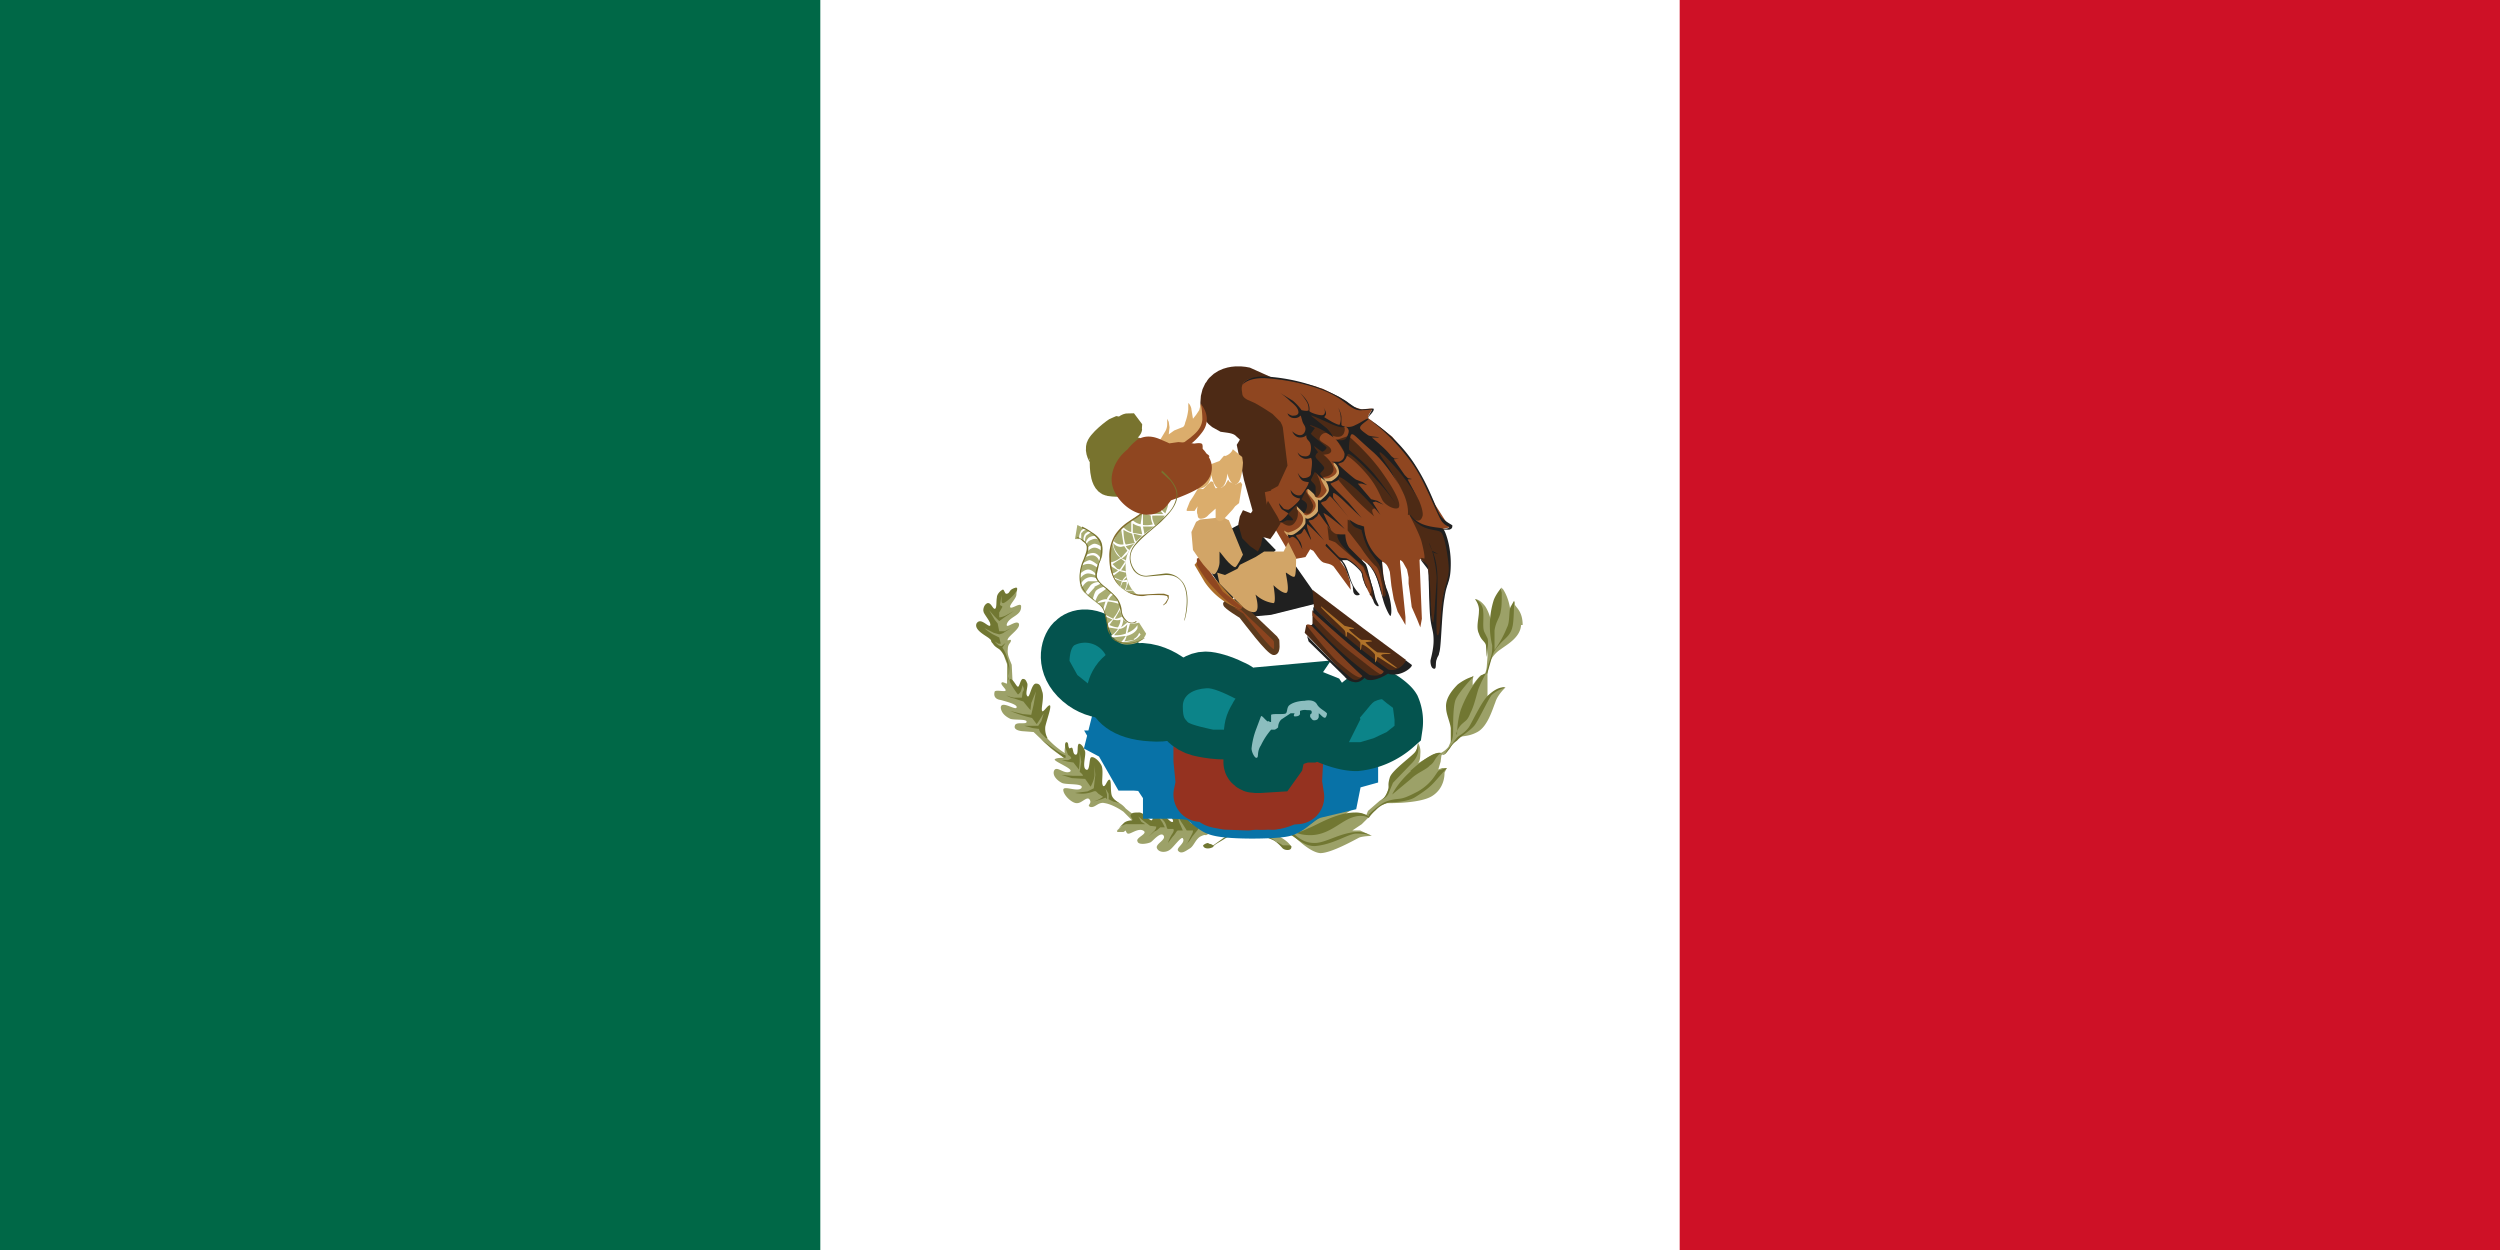 <svg xmlns="http://www.w3.org/2000/svg" viewBox="0 0 32 16"><g fill="none" fill-rule="evenodd"><path fill="#FFF" fill-rule="nonzero" d="M0 0h32v16H0z"/><path fill="#CE1126" fill-rule="nonzero" d="M32 0H21.5v16H32z"/><path fill="#006847" fill-rule="nonzero" d="M0 0h10.5v16H0z"/><g fill-rule="nonzero"><path fill="#9CA168" d="M19.47 8c-.01.16-.18.25-.26.31a.4.4 0 0 0-.13.14l-.03.1-.01.06v.3l.12-.08.08-.03h.03s-.1.09-.13.19c-.04.1-.1.31-.23.38s-.21.04-.25.08l-.05.05-.05.07-.05.06-.04.02-.02.02-.01.08-.03.1.05-.02h.06l-.03.06c0 .03 0 .2-.16.3-.16.1-.58.09-.58.09l-.08.03-.08.06-.06.07-.01.02-.09.09-.12.08h.1l.15.07s-.1 0-.16.02c-.06.03-.36.2-.5.2-.14-.01-.34-.22-.34-.22l-.1-.07-.15-.03h-.19v-.03l.01-.03h.17c.08.01.11.04.19.05a.3.3 0 0 0 .15-.01c.03-.01.26-.2.26-.2l.25-.1.1.02h.05l.04.02-.05.05a.32.32 0 0 1-.06.04l.03.03.16-.03.06.02h.01l.02-.05.15-.13.06-.04c.02-.01.07-.15.07-.15v-.07l.19-.17.12-.13.05-.15v-.03s.04.05.03.14c0 .1-.03.12-.03.12l.19-.11a.2.2 0 0 1 .1-.02.3.3 0 0 0 .1-.08l.04-.09a5 5 0 0 1 0-.12v-.31l.1-.23.15-.14.03-.02-.01.06v.06s.07-.1.11-.13H19a.3.3 0 0 0 .03-.1l.01-.13v-.13l-.02-.1-.07-.19v-.25l-.06-.07s.05 0 .12.09c.06.09.08.21.08.21l.14-.44s.04.05.07.14c.03.09.03.14.03.14l.06-.12v.05c.02.04.1.09.1.26zm-2.94 2.84s-.03-.07-.17-.14-.24-.08-.24-.08v.05l.22.1.1.09.09-.02z"/><path fill="#717732" d="M17.53 10.42c.01-.02.13-.12.19-.15s.14-.04.14-.04c.08-.01.1 0 .29-.1.19-.11.23-.24.27-.27l.1-.03-.15.17c-.07.08-.14.13-.25.2-.1.07-.33.07-.33.07a.33.33 0 0 0-.18.1.51.51 0 0 0-.09.1v-.05zm.53-.55c-.18.16-.24.3-.24.3l.24-.2c.08-.08.2-.12.24-.17.06-.04.06-.08.1-.12.02-.03.05-.04.05-.04s-.08-.06-.4.23zm-.38.37s.08-.03.1-.1l.05-.12.25-.26c.12-.13.06-.25.06-.25s.02.06-.03.12-.29.23-.32.32c-.03.1-.01.1-.02.15-.03.11-.09.14-.09.14zm-.12.46s-.1-.06-.2-.05c-.21.01-.39.14-.53.14s-.2-.06-.3-.14c-.12-.07-.4-.06-.4-.06v.01s.19 0 .27.03c.16.04.25.2.43.2.24-.02.43-.16.53-.16.16 0 .2.03.2.03zm-1.05-.1s.16.02.29-.07c.13-.1.28-.22.36-.23l.18.02s-.11-.05-.2-.05a.5.5 0 0 0-.25.06c-.08.05-.12.14-.2.2a.56.56 0 0 1-.18.06zm-.03.22h-.06l-.13-.08c-.07-.04-.17-.06-.17-.06s-.02 0 0 0l.17.07c.06.03.11.09.12.1 0 0 .02.03.07.03.04 0 .05-.02.05-.04s-.03-.02-.05-.02zm.11-.16s.07.03.18.03c.23 0 .37-.16.52-.22.15-.06.23 0 .23 0v-.02a.3.3 0 0 0-.17-.05c-.25 0-.49.16-.6.2a.64.64 0 0 1-.16.06zm2.45-1.75c-.08.08-.2.34-.24.4-.06.08-.12.1-.15.13l-.14.18c-.02.03-.02.02-.04.03-.01.02-.02.02 0 .01.03 0 .04-.02.08-.07.03-.04.03-.06.1-.11.05-.06.16-.12.22-.19.05-.06.17-.32.22-.39.07-.07.18-.1.18-.1s-.09-.03-.23.11zm-.4.49s0-.05.06-.12c.06-.06.08-.05.12-.15.05-.1.07-.2.1-.3.04-.11.1-.21.1-.21s-.05 0-.11.08a1.5 1.5 0 0 0-.21.38c-.05.15-.05.32-.05.32zm-.07.1s.03-.02.03-.14c0-.13 0-.31.03-.4.04-.1.23-.3.23-.3s-.08.01-.2.1c-.1.1-.16.2-.15.3 0 .08.05.18.06.26v.17zm.47-.89l.06-.21c.02-.05.02-.07.12-.18.06-.06.12-.1.14-.2.02-.08.02-.33.02-.33l-.04.07c-.03.04-.01.2-.05.27a1.3 1.3 0 0 1-.16.29v-.25c.02-.13.07-.16.08-.25.02-.08.01-.3.01-.3s-.07.08-.1.16a1.09 1.09 0 0 0-.02.58c0 .06 0 .1-.02.16l-.03.09-.03.11h.02zm-.16-.94s.06.07.05.16c0 .08-.04.2 0 .28.03.09.08.1.09.15l.01.15s.03-.19.01-.24L19 8.09c-.03-.06 0-.2-.02-.3-.02-.08-.09-.12-.09-.12z"/><path fill="#9CA168" d="M15.7 10.51c-.15 0-.23.04-.26.05-.01 0-.03.02-.05 0-.04 0-.07-.06-.07-.06l-.03-.03-.01.11-.22-.19-.03.13-.02.06-.22-.21v.16h-.06l-.15-.1-.05.01.05.1-.2.01-.04.04-.04.04v.02h.08l.03-.02s.01.05.04.04c.03 0 .12-.07.18-.04.08.04-.1.09-.07.14.01.05.13.03.17.01.03-.02.12-.13.16-.09.05.06-.11.11-.08.17.03.06.12.05.16.02.04-.02.15-.18.17-.15.04.06-.09.12-.06.16.04.05.1 0 .15-.03.05-.03.07-.11.13-.15.06-.03.06-.02.08-.02l.06-.05.15-.06h.08l.04.02.07.01.01-.06s-.09-.04-.15-.04zm-1.2 0l.03-.05-.02-.03-.1-.08a.3.3 0 0 0-.08-.07l-.1-.06-.04-.12-.01-.04-.06.02-.08-.26-.01-.05H14l-.07.16-.06-.1-.02-.22-.05.04-.05.06-.1-.2-.01.01c0 .02-.02.08-.01.12a1.1 1.1 0 0 1-.26-.23l-.04-.1.04-.1.02-.11-.1.04-.01-.25-.02-.08-.11.17-.05-.08v-.15l-.03-.01-.05.09-.06-.12-.01-.2c-.03-.08-.06-.13-.05-.2 0-.07.04-.08.04-.11s-.06.02-.04-.02c.02-.05.17-.14.14-.2-.04-.05-.18.09-.15 0 .04-.09.18-.1.18-.21.01-.08-.13.04-.14 0-.01-.03.08-.11.08-.16s.02-.06 0-.08c-.03-.03-.12.1-.12.1l-.09-.03-.03.13-.03.11-.11-.07.03.14.03.13-.12-.03.06.11.08.09.05.07.04.02.05.04.01.08.03.08v.25c-.02 0-.06-.03-.07-.01-.02.02.07.09.05.1-.01.02-.14-.02-.14.02-.01.04 0 .09.08.1.07.02.23.06.2.1-.02.03-.2-.1-.2 0 .01.08.08.12.12.14.05.02.22 0 .21.04 0 .04-.14-.01-.15.05-.02.06.09.07.11.07l.13.01.19.18c.05.05.17.13.2.15-.04 0-.1 0-.12.02-.01.03.27.13.19.16-.08.03-.17-.09-.2-.01-.02.07.06.13.1.15.05.03.3 0 .25.07-.05.05-.23-.04-.23.02 0 .07.12.18.18.17.06 0 .13-.1.16-.04.03.05-.05.07.01.09.06.01.1-.07.18-.05.07.01.17.06.24.11l.12.12z"/><path fill="#717732" d="M15.47 10.8c.04 0 .05.02.06.02l.14-.1c.07-.04.17-.06.17-.06s-.11.04-.17.08c-.08.05-.14.08-.14.1 0 0-.03.02-.07.02-.04 0-.06-.02-.06-.04 0 0 .03-.03.07-.03zm.37-.2h-.05a.19.19 0 0 0-.12-.04.27.27 0 0 0-.17.08l-.06.05.08-.05a.32.32 0 0 1 .16-.05.1.1 0 0 1 .1.03h.06v-.01zm-2.2-.9v-.03a.7.7 0 0 1-.1-.05l-.22-.16a5.36 5.36 0 0 0 .3.24h.02zm1.55 1.1s.03-.02.07-.09l.08-.1-.03-.06v-.05s0 .04.04.06l.05.04s.05 0 .06-.02c0 0 0-.02-.02-.02h-.04c-.06-.03-.08-.11-.12-.11-.03 0 0 .09-.02.09-.05 0-.1-.2-.22-.2-.08 0-.1.01-.1.03 0 .02.1.14.07.15-.04.02-.16-.18-.24-.18-.09 0-.1.03-.09.05 0 .02.1.03.07.1-.02.05-.1-.1-.18-.09-.08 0-.09.01-.1.04 0 .02.04.05.02.06 0 0-.06 0-.1.03l-.1.1s.06-.07.13-.08h.24l-.05-.03-.04-.07.07.06.08.06.08.01c0 .01 0 .03-.03.06l-.07.07.08-.07c.02 0 .07-.05.07-.05h.06l-.03-.06-.08-.12.1.1c.04.06.03.1.05.1h.06c.02 0 .02.03-.01.07a.48.48 0 0 0-.05.11l.06-.08c.04-.04.05-.08.07-.08h.06l-.03-.07c-.03-.05-.03-.12-.03-.12s.02.06.06.11l.05.08h.08c0 .03-.01.04-.03.08l-.05.1zm-.94-.54l.08.02s-.08-.04-.1-.1c-.02-.07 0-.2-.03-.2s-.05.1-.08.08c-.03-.02.01-.19-.02-.26-.04-.08-.12-.13-.14-.1-.02.03-.01.18-.06.15-.05-.03 0-.17-.01-.23-.02-.06-.05-.1-.08-.1-.03.02 0 .14-.04.14s-.03-.08-.05-.09c-.02 0-.03.02-.04 0-.01-.02 0-.07-.03-.07-.02 0-.02.05-.01.08l.03.08c.01.01.05.03.04.05l-.04.02h-.08l.08.02.07.01.07.09.01-.1v-.12l.02.12-.02.13s.05.04.04.05h-.13l-.14-.01.13.04.17.01.07.1s.04-.07.05-.14V9.8l.01.12-.02.17-.08.04-.16.02s.1.02.17 0c.06-.01.07-.03.1-.02l.03.03.06.04-.05.03-.07.03.1-.03.05-.02.02.02v-.06l-.02-.08.04.07a.4.4 0 0 1 0 .07l.06.03zM12.9 8.7s.02-.07.02-.16a.62.62 0 0 0-.07-.22l-.02-.03.04-.06-.05.04s-.03 0-.05-.02l-.04-.04.05.03h.03l-.02-.08-.08-.04a.61.61 0 0 1-.11-.08l.12.06.07.02s.05-.01.07-.03l.08-.05-.08.04h-.07l-.02-.1-.04-.05-.07-.12.07.08.06.06.07-.05.12-.08-.11.06c-.07.03-.08.02-.08.02v-.06l.04-.07c0-.02-.02-.01-.03-.03l.02-.12v.06c0 .02 0 .04.02.04.03 0 .15-.11.16-.14.02-.02.04-.08-.02-.05-.07.02-.05.07-.1.07-.02 0-.03-.07-.05-.05-.02.01-.07.05-.07.1-.01.05 0 .12-.02.14-.03.02-.05-.08-.1-.07-.05.02-.06.09-.05.11 0 .03.12.16.08.18-.03.01-.12-.11-.17-.03-.04.09.15.17.17.2.03.02 0 .02.04.06.03.05.08.06.1.09.03.03.1.16.1.25v.12zm.51.75s-.04-.06-.03-.15c.02-.09.08-.25.06-.27-.02-.02-.09.1-.1.07-.02-.02.03-.18 0-.25-.02-.07-.03-.1-.08-.1-.06 0-.08.2-.11.16-.03-.03.01-.12 0-.16-.02-.05-.03-.06-.06-.06-.03.01-.04.1-.06.1-.02 0-.06-.1-.1-.1-.04.02.1.2.1.2s.03-.02.04-.05l.02-.07s.02.06 0 .09l-.01.07h-.1a.39.39 0 0 1-.1-.03s.04.03.1.04l.12.04a2.54 2.54 0 0 0 .09.11L13.2 9l.06-.15-.03.17-.03.13-.11-.01-.16-.04a1.64 1.64 0 0 0 .28.09l.06.08.04-.06.05-.08-.03.1-.04.06h-.18l.11.03.08.01s0 .03.03.06l.06.06z"/></g><path fill="#FFF" fill-rule="nonzero" d="M15.74 11.09l-.07-.05-.05-.02h-.01l.03-.09.24-.23.04-.23h.15v.32l.04.02.27.16v.07l-.04.01-.03.02-.1.01-.18-.13-.08-.08-.13.18-.08.04z"/><path fill="#30C2DC" fill-rule="nonzero" stroke="#0872A7" stroke-width=".7" d="M17.07 10.02s-.16-.06-.14-.12c0-.05.36-.15.36-.15v-.09s-.05 0-.14.03c-.08.03-.22.06-.37.06a80.94 80.94 0 0 0-1.5-.1c-.17 0-.27-.25-.27-.25l-.08.01s.02.12-.02.14c-.08.02-.6-.27-.6-.27l-.03.12s.32.17.3.24c0 .06-.1.06-.1.06l.04.07c.02 0 .54.03.55.18 0 .07-.13.1-.13.1l.04.06v.02s.29 0 .37.05c.08.04.12.1.22.16s.75.05.86.02c.11-.04.19-.17.38-.23l.25-.06.01-.05z"/><g fill="#F9AA51" fill-rule="nonzero" stroke="#953220" stroke-linecap="round" stroke-linejoin="round" stroke-width=".7"><path d="M16.06 9.58l-.04-.02h-.27l.15.43.18.26.07.02h.13l.03-.08-.06-.41-.19-.2z"/><path d="M15.57 9.6v-.04h.19s.1.12.13.2c.03.08.07.21.12.3.04.08.14.21.14.21h-.18l-.08-.03-.25-.39-.07-.24z"/><path d="M15.47 9.55h.1c.02.01.13.11.18.24.04.12.02.14.08.27s.14.22.14.22l-.27-.01c-.1-.02-.13-.02-.15-.04a.4.4 0 0 0-.08-.06h-.1l.03-.14-.03-.3v-.16l.1-.02zm1.02.08l-.16-.06-.3-.02.01.16c.02.07.07.25.12.33l.12.22c.03.03.2-.05.2-.05l.12-.01-.02-.13-.01-.03.02-.36-.02-.05h-.08z"/></g><g fill-rule="nonzero"><path fill="#8CBEBF" stroke="#04534E" stroke-width=".7" d="M16.98 9.23l-.13.13s.29.16.51.16a.9.9 0 0 0 .5-.22.45.45 0 0 0-.03-.24c-.03-.05-.19-.17-.24-.16-.06 0-.16.08-.26.17-.1.1-.08.17-.22.17l-.13-.01z"/><path fill="#0C8489" d="M16.94 9.28s.31.05.4-.03c.1-.08.19-.23.25-.27.06-.03.1-.03.1-.03l.06.05.08.06.02.15v.08l-.1.08-.17.08-.17.05h-.14l-.3-.09-.07-.05-.02-.02.06-.06z"/><path fill="#8CBEBF" stroke="#04534E" stroke-width=".7" d="M14.35 8.74s.03-.27-.18-.46c-.22-.18-.36-.14-.43-.07s-.14.3.09.5.51.13.51.13v-.1z"/><path fill="#0C8489" d="M13.69 8.46s0-.15.06-.2a.3.3 0 0 1 .41.14c.11.22.12.33.09.43h-.12l-.19-.07-.15-.12-.1-.18z"/><path fill="#8CBEBF" stroke="#04534E" stroke-width=".7" d="M15.17 8.92s-.22-.32-.56-.34c-.27-.01-.36.23-.35.3.01.08.11.24.48.26.36.03.42-.17.43-.18.02 0 0-.04 0-.04z"/><path fill="#8CBEBF" stroke="#04534E" stroke-width=".7" d="M15.1 9.04c0-.1.15-.35.33-.35.07 0 .21.04.33.1.1.04.13.09.19.1.06.02.16 0 .16 0l.22-.02-.17.25-.06.05s-.06.11-.21.17c-.16.06-.42.02-.54-.01-.12-.03-.25-.14-.25-.29z"/><path fill="#04534E" d="M15.1 9.04h.01l.03-.1a.53.53 0 0 1 .11-.16.26.26 0 0 1 .17-.07c.04 0 .1 0 .15.02l.18.06.1.07.1.04.08.01h.08l.2-.02-.16.22-.06.06s-.06.1-.2.16a.55.55 0 0 1-.2.03c-.13 0-.26-.03-.33-.04a.37.37 0 0 1-.17-.1.25.25 0 0 1-.08-.17h-.02c0 .07.03.14.08.19a.4.4 0 0 0 .18.1c.08.02.2.04.34.04.07 0 .14 0 .2-.03a.41.41 0 0 0 .22-.17h-.01l.06-.05.19-.27-.24.02a.71.71 0 0 1-.16 0 .24.24 0 0 1-.08-.04l-.1-.07a1.27 1.27 0 0 0-.34-.09.24.24 0 0 0-.14.04.5.5 0 0 0-.2.32z"/><path fill="#0C8489" d="M16.15 9.08l-.06.01c-.02 0-.5-.3-.65-.28-.16.01-.3.08-.3.23 0 .16.03.16.06.2.03.04.33.1.33.1h.18l.14-.01.13-.07.07-.06.05-.05.05-.07z"/><path fill="#0C8489" stroke="#04534E" stroke-width=".7" d="M16.01 9.76c0 .02.03.04.05.04h.07l.16-.01.05-.07.03-.14.05-.05.14-.08.13-.04h.08l.1-.04.09-.04.03-.06.04-.08-.04-.1-.08-.12-.15-.06h-.12l-.14.05-.24.06s-.13.05-.18.16c-.06.1-.06.13-.07.26v.32z"/><path fill="#8CBEBF" d="M16.08 9.7c.04 0 0-.07.06-.16a.9.9 0 0 1 .13-.2h.04c.02 0 .05-.03.05-.03 0-.01 0-.06.04-.1l.12-.08h.05c0 .01-.02.03 0 .04.02 0 .06 0 .07-.03V9.1s.04-.02.09-.01c.05 0 .06 0 .06.03 0 .02-.02.02-.02.03v.03c.01 0 .02.04.05.04.04 0 .05-.02.05-.02l.01-.02v-.05c.02.01.07.08.09.05.02-.03.02-.07 0-.08l-.07-.12-.14-.05-.18.02-.17.1-.15.08s-.01.13-.04.1c-.03-.02-.07-.08-.08-.06l-.06.16a.98.98 0 0 0-.06.25c0 .05.04.12.06.12z"/><path fill="#04534E" d="M16.06 9.79s.23 0 .24-.04c.02-.03-.02-.15.12-.25.14-.1.25-.1.32-.1.08-.01.24-.06.27-.2.01-.09-.1-.1-.15-.18-.04-.08-.16-.05-.16-.05s-.13 0-.2.06c-.03.03-.02.08-.04.1-.02.02-.17 0-.19.02v.09c-.02.01-.05-.03-.05-.03l.01-.13.2-.11.22-.12h.15l.15.08.08.08.02.1-.01.1a.32.32 0 0 1-.3.21.62.62 0 0 0-.3.11c-.06.04-.1.24-.1.26 0 .02-.28 0-.28 0z"/></g><path fill="#A8AC71" fill-rule="nonzero" d="M14.48 6.2s-.16.02-.28 0c-.12-.02-.1-.32-.1-.32 0-.01-.06-.08-.05-.15 0-.07.22-.24.25-.25l.06.01s.06-.05.08-.05l.03.04c0 .01-.08.06-.09.09 0 .03 0 .07-.02.1l-.07.1v.06c.03.01.1 0 .16-.02.06-.03.08-.07.1-.06 0 0-.04.07-.1.1-.08.03-.12.06-.15.06 0 0-.04.08.07.09.12 0 .18-.03.18-.03l-.07.24zm-.65.7s.09.04.09.14-.1.18-.1.35c0 .17.03.18.26.36 0 0 .06.06.07.11.01.06.05.39.27.39.22 0 .25-.14.25-.14l-.09-.14s-.08.02-.12.01a.15.15 0 0 1-.1-.09c-.02-.05-.03-.18-.07-.23-.09-.14-.25-.17-.26-.31 0-.15.1-.16.08-.34-.03-.17-.24-.25-.24-.25l-.08-.04-.03.18h.07z"/><path fill="#A8AC71" fill-rule="nonzero" d="M14.57 7.62l-.04-.03c-.02-.02-.14-.12-.12-.4.02-.3.48-.47.5-.6.04-.14.14-.2-.22-.48l-.09.1.15.11s.04-.02.04.03c0 .04-.04.07-.05.1-.01.04-.24.2-.26.21l-.13.1s-.05.06-.1.18c-.06.13-.04.28-.04.28s0 .34.36.4z"/><path fill="#FFF" fill-rule="nonzero" d="M13.86 7.21l-.01.03s.05-.03.1-.02c.04 0 .1.05.1.05v-.04s-.06-.05-.1-.06c-.03 0-.09.04-.09.04zm.03-.25l.02.01s0-.04.06-.06c.06-.03.09 0 .09 0s-.01-.04-.04-.05c-.02 0-.05 0-.08.02s-.05.08-.05.08zm.2.19s-.03-.06-.08-.07c-.04-.01-.1.02-.1.02l-.01.03s.06-.03.1-.02a.1.1 0 0 1 .07.08l.02-.04zm-.22-.23l.02.03s-.01-.07.02-.1l.06-.04-.03-.01s-.05.02-.06.05a.12.12 0 0 0-.01.07zm-.02-.1c.01-.03.06-.04.06-.04l-.01-.01h-.03s-.03.01-.04.04c-.02.04-.02.09-.02.09l.03.01v-.09zm.34-.83l.06-.02s-.05.06-.03.13l-.04.1h.03l.02-.08c.03.06.08.1.08.1l.05-.01s0-.06.02-.1c.05.05.1.06.1.06v-.02s-.06-.03-.09-.07a.18.18 0 0 1 .08-.07l.03.02h.01l-.02-.04h-.03l-.08.08a.4.4 0 0 1-.03-.07h-.02s-.05 0-.09.07c0-.05.05-.1.05-.1v-.03l-.1.03a.15.15 0 0 0-.08.05v.03L14.2 6zm.06.09c.03-.04.09-.06.09-.06s0 .03.03.07l-.03.1s-.05-.03-.09-.09v-.02zm-.33.94v.04s.04-.05.09-.05c.05 0 .1.05.1.05L14.1 7s-.05-.04-.09-.04c-.04 0-.1.06-.1.06zm.94-.5a.44.44 0 0 1-.02-.05l.02-.01a.55.55 0 0 0 .07-.07l-.01-.03h-.13c0-.01 0-.05.02-.08l.02-.06-.02-.02s0 .02-.04.03c-.04 0-.12-.04-.12-.04v.02l.11.03c.02 0 .04 0 .05-.02l-.02.06-.01.04v.05h.06l.08.01s-.04.05-.08.06h-.01l-.05-.06v.02l.03.05h-.06l-.02.02v.1a1.17 1.17 0 0 1-.08-.02l-.01.01-.02.01-.02.14c-.06-.01-.1-.05-.1-.05l-.02.01v.14c-.05-.01-.1-.06-.1-.06l-.03.02.03.19v.01h-.03a.14.14 0 0 1-.1-.05l-.01.04s.02.12.09.17l.01.01a.29.29 0 0 1-.13.06v.04a1.95 1.95 0 0 0 .1.06c-.03.03-.07.04-.07.04l.01.03.08-.06.08.02v-.02l-.06-.01.06-.09v-.04l-.05-.02c.08-.06.08-.08.08-.08l.02-.03s-.03-.01-.05-.05a.95.95 0 0 0 .13-.04h.01s-.03-.05-.04-.12l.12.03.02-.02-.02-.1h.16s-.05-.09-.04-.14a3.4 3.4 0 0 1 .17 0l.01-.02s-.06-.04-.07-.07zm-.46.67l-.06.09-.01.01-.03-.01-.06-.06.11-.07.05.04zm.03-.14l-.08.09-.02-.02c-.04-.05-.08-.1-.08-.17 0 0 .03.05.1.05l.04-.01.04.06zm.1-.1l-.12.02-.01-.02c-.02-.07-.02-.17-.02-.17s.04.03.11.05l.03.11zm-.03-.14V6.7s.04.03.1.04l.02.1-.12-.02zm.26-.1s-.05.02-.13.01v-.16l.1.04c0 .07.03.12.03.12zm0-.13h-.01v-.12s.04.01.07 0l.02.06.05.06h-.14zm-.34.81v-.02s-.04.03-.05.06h-.02a6.06 6.06 0 0 1-.09-.04l.01.02.08.03h.01l-.02.07v.01l.03-.07h.05v.04l-.02.06.02.01h.09l-.02-.01h-.08l.02-.06.01-.03-.01-.04-.05.01.04-.04zm-.5-.05c.06 0 .11.03.11.03v-.02s-.05-.06-.1-.06-.1.05-.1.05v.06s.04-.06.1-.06zm.6.85l-.13.02s.02-.02.03-.07c.12-.03.14-.1.14-.1V8s-.04.07-.13.1l.04-.14h-.03l-.09.07c.03-.06.03-.12.03-.12v-.03s-.04.03-.09.04h-.02l.08-.14-.01-.02s-.04.1-.08.14l-.01.02-.1-.05v.02l.09.04a1.2 1.2 0 0 1-.06.05v.05l.13.02a.32.32 0 0 1-.09.09l.02.02.17-.02a.41.41 0 0 1-.06.08s.1 0 .17-.03a.2.2 0 0 0 .08-.07l-.02-.02s-.01.05-.07.08zM14.2 8l.05-.07c.07.02.09 0 .09 0s.01.03-.03.1c-.05 0-.11-.03-.11-.03zm.06.13l.06-.07v-.01c.07 0 .11-.06.11-.06l-.02.12c-.08.03-.15.02-.15.02zm-.08-.43a.5.5 0 0 1 .14.03V7.7l-.13-.02c.02-.05.06-.07.06-.07l-.02-.02s-.02 0-.06.07v.01a.18.18 0 0 0-.12.04v.01l.1-.02-.03.1.01.04.05-.14zm-.13-.27l-.02-.03s-.06-.03-.12 0c-.05.02-.08.08-.08.08l.02.04s.03-.06.08-.08h.12zm.13.1l-.05-.02s-.07.02-.1.05c-.02.02-.04.1-.04.1l.03.04s.02-.07.05-.1l.1-.07zm-.17-.02l.08-.04-.03-.02s-.06 0-.1.04l-.07.1.03.03.09-.1zm.22-1.95c.04-.05.07-.05.09-.05h.02a.4.4 0 0 0-.03.1c-.01.06-.03.06-.05.1-.01.02-.05.07-.05.12 0 .04.01.06.02.07.02 0 .04-.02.04-.03h-.03v-.04c-.01-.03.02-.1.04-.12.01-.02.04-.05.04-.09 0-.04.03-.11.03-.11l-.05-.01a.12.12 0 0 0-.09.05c-.02.03-.07.05-.07.05s.06 0 .1-.04z"/><path fill="#78732E" fill-rule="nonzero" d="M14.64 8.17a.4.4 0 0 1-.21.06.3.3 0 0 1-.15-.04.17.17 0 0 1-.07-.07l-.04-.18a.47.47 0 0 0-.05-.16c-.04-.05-.1-.09-.16-.14a.32.32 0 0 1-.13-.26.5.5 0 0 1 .05-.2c.02-.06.05-.1.05-.15V7a.16.16 0 0 0-.07-.09l-.05-.03-.04-.01.03.02c.02 0 .04.02.06.04.03.02.05.04.05.07v.02c0 .04-.02.08-.04.14a.51.51 0 0 0-.05.24c0 .12.07.19.13.24.06.05.13.09.16.14.03.05.04.14.06.22 0 .04.01.08.03.11.02.04.04.07.07.09.06.03.11.04.16.04.12 0 .22-.07.22-.07l-.01-.01z"/><path fill="#78732E" fill-rule="nonzero" d="M14.54 7.95s-.02.02-.05.02a.1.1 0 0 1-.08-.04.18.18 0 0 1-.05-.1.33.33 0 0 0-.04-.14c-.03-.06-.1-.11-.15-.16-.07-.05-.12-.1-.13-.15v-.03l.03-.14a.47.47 0 0 0 .04-.2c0-.1-.07-.16-.14-.2a.62.62 0 0 0-.12-.07v.02a.6.6 0 0 1 .14.08c.05.04.1.1.1.17v.03c0 .06-.01.12-.03.17a.43.43 0 0 0-.04.14v.03c.02.06.08.11.14.16.06.05.12.1.15.16l.04.14c0 .04.02.07.05.1a.12.12 0 0 0 .15.02z"/><path fill="#816C2A" fill-rule="nonzero" d="M14.74 6.31c.02 0 .03.01.03.02v.04h.01c-.07.15-.21.22-.34.31a.6.6 0 0 0-.17.17.52.52 0 0 0-.07.3c0 .22.1.34.19.4.09.07.19.08.23.08h.01l.06-.01a1.56 1.56 0 0 1 .21 0l.04.01.01.03-.03.05a.17.17 0 0 1-.03.03v.01l.04-.03.03-.06v-.04l-.06-.02h-.08l-.19.01h-.01c-.04 0-.14 0-.23-.06s-.17-.18-.17-.4v-.02c0-.12.02-.2.07-.27.06-.1.16-.17.26-.23.1-.07.19-.14.24-.25v-.06l-.05-.02v.01z"/><path stroke="#78732E" stroke-width=".3" d="M14.48 6.2s-.16.02-.28 0c-.12-.02-.1-.32-.1-.32 0-.01-.06-.08-.05-.15 0-.07.22-.24.25-.25l.06.01s.06-.05.08-.05l.03.04c0 .01-.08.06-.09.09 0 .03 0 .07-.02.1l-.07.1v.06c.03.01.1 0 .16-.02.06-.03.08-.07.1-.06 0 0-.04.07-.1.1-.08.03-.12.06-.15.06 0 0-.04.08.07.09.12 0 .18-.03.18-.03l-.07.24z"/><g fill-rule="nonzero"><path fill="#AB6D29" stroke="#4D2A15" stroke-width=".51" d="M15.92 4.95s-.3-.06-.3.2c0 .08.02.1.08.13.07.01.2.02.3.12.12.1.13.17.13.23s-.03.11-.03.11l.07.34.07.25.2-.12.13-.37-.16-.67-.49-.22z"/><path fill="#4D2A15" d="M16.23 6.24s.1-.04.13-.13c0-.02-.1-.13-.11-.13l.09.06.06.03s.05-.12.03-.14a.24.24 0 0 0-.09-.12c-.04-.03-.1-.02-.1-.02s.08-.03.12 0l.05.04c0-.01 0-.13-.03-.17-.02-.04-.03-.05-.08-.06h-.1s.06-.05.12-.03c.05 0 .05.04.06.03l-.04-.13a.3.3 0 0 0-.1-.08h-.1s.04-.04.09-.03c.05 0 .05.02.06.02l-.04-.03c-.03-.03-.18-.1-.18-.1h-.14s0-.03.04-.04h.05a.55.55 0 0 0-.12-.04h-.1l-.13.02.03-.04a.15.15 0 0 1 .06-.03c.05-.01-.02-.05-.02-.05l.03-.05.17.01.36.21.17.15.11.27-.03.47-.24.2h-.1l.02-.1z"/><path fill="#8F4620" d="M16.27 6.28l-.08.02.05.33.31.53.16-.03.06-.1.04.02c.02.02.08.13.13.15.06.02.08.01.13.05l.22.3-.01-.11-.05-.15-.07-.1v-.03h.08l.05.03.09.07.04.05.02.05.01.05.02.07.05.1.05.09.02-.04-.03-.1-.08-.27-.05-.1.08.06c.02 0 .08.1.08.1l.04.1.03.08.02.08.03.08.05-.03-.01-.06-.04-.18-.02-.2s.02 0 .05.03c.03.03.05.1.05.1l.02.18.03.17.05.16.06.1.04.07v-.1l-.07-.7v-.03s.02 0 .04.03l.05.09.02.1v.08l.02.14.02.16.07.16.04.1.02-.11-.03-.75.01-.02.06.05c0 .02.03.05.03.05l.03.16.02.47.01.12.14-1.23.09-.02v-.02l-.05-.05-.14-.22-.1-.2-.17-.32-.28-.35-.23-.18-.08-.06.01-.04.05-.08h-.04l-.1.01-.1-.03-.19-.13-.2-.1-.12-.04-.3-.07-.28-.04h-.13l-.12.02s-.06.02-.08.06c-.02.04-.02.06-.01.12 0 .05.04.08.12.11.08.03.27.16.27.16l.1.1.02.04.01.03.06.49-.12.26-.09.05z"/><path fill="#4D2A15" d="M18.4 8.17l-.07-.2-.02-.15-.02-.4v-.14l-.08-.1-.03-.03.02-.01.03.01c.01-.01 0-.08-.03-.2-.02-.1-.16-.36-.16-.36l.01.01.04.04.08.07.18.06.1.02.06.12s.05.22.04.33c0 .1 0 .2-.05.3-.04.11-.05.46-.06.51l-.02.1-.02.02zm-.7-.52s.01-.11-.02-.21c-.02-.1-.04-.18-.08-.2a1.53 1.53 0 0 1-.18-.23l-.17-.22v-.14l.1.06.1.06.04.16.05.12.08.1.05.05.03.18.02.1.04.14-.01.07-.04-.04zm-.12 0l-.05-.04s.03-.03.02-.08a.68.68 0 0 0-.06-.17l-.04-.1a5.4 5.4 0 0 0-.2-.18l-.16-.14-.08-.03-.02-.18s.06.08.1.1l.08.02.13.22.04.06.11.09.05.1.04.1.04.15v.1-.02z"/><path fill="#4D2A15" d="M18.04 6.59s.13.16.17.01c.01-.07-.05-.2-.05-.2s-.12-.22-.17-.27l-.25-.32-.15-.07.05.09s.12.11.26.36c.15.25.12.4.12.4h.02zm-.78-1.01s.27.23.44.48c.17.24.24.4.2.44-.04.03-.15-.02-.2-.09-.04-.07-.07-.19-.23-.37-.17-.19-.24-.21-.24-.21l-.12-.2.15-.05zm-.14.55a3.43 3.43 0 0 0 .4.42l.07.06s-.04-.07-.02-.09c.02-.02.05-.01.05-.01l-.5-.53v.15z"/><path fill="#4D2A15" d="M16.4 6.68s.11.11.18 0c.07-.1.01-.22.01-.22s.17.25.22.02c0-.04-.1-.2-.1-.2l.04-.04.08.14s.08-.03.08-.13-.08-.23-.08-.23l.08.09s.15 0 .16-.1c0-.09-.13-.19-.13-.19s.1 0 .1-.05c0-.07-.14-.1-.15-.15 0-.04.05-.1.11-.07.07.04.16.07.2 0 .03-.07 0-.09 0-.09l-.1-.02-.15-.08-.12-.04-.12-.02.05.1.03.24v.12l.02.25-.06.2-.03.05-.02.02-.05.11-.08.08-.09.12-.08.1z"/><path fill="#D2A567" d="M16.44 6.79s.04.04.07.02c.07-.02.17-.07.17-.17 0-.06-.08-.11-.08-.13v-.05l.07.02.02.1s.03.03.05.01c.03 0 .11-.07.1-.13 0-.05-.09-.12-.1-.15a.1.1 0 0 1 0-.06l.07.02.02.08s.02.03.06.02c.04 0 .1-.08.09-.1l-.07-.13v-.03l.03.01s.02.01.07 0c.05-.02.1-.05.1-.09 0-.03-.04-.07-.04-.09v-.02h.03l.04.05.01.06-.01.06-.06.06-.06.03H17l.04.06-.02.1-.05.04-.07.05-.01.08-.04.09-.1.05h-.02l-.01.05-.06.09-.1.07h-.08l-.04-.05v-.02z"/><path fill="#202020" d="M17.22 6.84s0 .1.05.17l.2.2c.03.02.05.15.08.25.04.11.05.2.07.23.01.03.04.07.02.07s-.05-.03-.06-.07c-.02-.04-.01-.04-.01-.1 0-.05-.08-.32-.12-.35a1.72 1.72 0 0 1-.28-.27c-.07-.1-.05-.13-.05-.13h.1z"/><path fill="#202020" d="M17.5 7.52c-.04-.07-.05-.14-.06-.19a.58.58 0 0 0-.2-.18c-.02-.01-.07 0-.1-.02a3.78 3.78 0 0 1-.16-.17s-.02.02-.01.03l.2.2c.05.06.08.17.12.26.04.08.02.06.03.1 0 .05.03.07.05.07.03 0 .04-.01.03-.02a.45.45 0 0 1-.1-.15c-.03-.07-.06-.21-.11-.26l-.01-.02h.06c.03 0 .18.13.19.17.01.04 0 .05.06.18zm-.23-.87s.1.07.13.07l.06.02a.6.6 0 0 0 .23.44s0 .21.06.36c.06.14.07.31.05.34 0 .03-.06-.08-.09-.18l-.08-.28a.57.57 0 0 0-.11-.19c-.03-.03 0-.02.01 0a.5.5 0 0 1 .11.19c.04.1.05.22.07.22.02 0 .03-.02.03-.04l-.04-.18a.77.77 0 0 0-.05-.2l-.11-.15a.87.87 0 0 1-.1-.24c-.02-.05 0-.04-.02-.05l-.07-.03c-.05-.03-.08-.1-.08-.1zm.78-.06c0-.01.04.07.16.12.13.05.25.04.26.06.02 0 .1.2.1.44 0 .25-.05.23-.08.44-.04.21-.04.65-.07.71 0 .03-.02.04-.03.08-.02.04 0 .12-.03.12-.04 0-.05-.06-.05-.1 0-.02.04-.14.04-.26s-.02-.13-.04-.27c-.02-.15-.02-.6-.03-.64l-.1-.13s.09.05.1.1c.03.07.03.57.05.67.02.1.02-.02.03-.08l.03-.44c0-.13-.06-.41-.1-.46l.04.1.04.02.04.02-.04-.01c-.02 0-.03-.02-.03-.02.03.08.06.19.06.35 0 .23-.03.72 0 .72.04.01.03-.26.07-.49.04-.22.09-.25.07-.43-.02-.18-.06-.38-.1-.4-.04-.03-.15-.02-.25-.08s-.15-.13-.14-.14z"/><path fill="#202020" d="M16.48 6.84s.04.02.08 0 .15-.11.15-.15v-.07s0 .02.03.02.12-.06.13-.1V6.4c-.01-.02.02.02.04 0s.1-.08.1-.13a.2.2 0 0 0-.04-.11h.07c.02-.01.1-.06.1-.11s-.03-.13-.1-.14h.1c.05-.02.07-.05.07-.1 0-.06-.1-.18-.12-.19-.01 0 .1.04.14-.01.03-.05.04-.09.03-.11-.01-.03-.04-.04-.04-.04s.06.02.13-.02c.07-.03.13-.08.16-.08.04 0-.1.07-.1.11-.01.02.03.05.1.1.03.02.14.02.14.03h-.09c.08.07.17.14.25.24l.04.03h.06l-.07.01.14.2.04.04.05.01c0 .01-.06 0-.05.01l.14.26s-.13-.23-.3-.42c-.16-.18-.2-.2-.2-.19-.02.02.12.18.18.3l.14.25s-.17-.34-.4-.55c-.23-.2-.25-.24-.28-.23-.02 0-.04.16-.03.2.02.02.19.15.33.32s.33.46.33.46-.13-.21-.35-.44c-.22-.24-.3-.29-.32-.29-.02 0-.02.05-.05.08-.02.04-.07.03-.08.05 0 .01.19.18.23.2l.08.03.06.04-.07-.02h-.05l.17.2.08.02.08.05-.1-.04-.04.01.1.16s-.17-.2-.31-.33c-.15-.13-.21-.16-.22-.15 0 0 0 .04-.04.05l-.07.03c0 .02.13.14.23.24l.17.2-.2-.19c-.1-.1-.15-.13-.16-.13-.01 0-.01.06 0 .07l.19.24s-.22-.27-.24-.27l-.04.05c-.01.02-.07.02-.07.04s.3.32.3.33c0 0-.26-.22-.27-.2l.1.22-.16-.22c-.01 0 0 .03-.05.06-.03.04-.08.02-.08.04l.2.25s-.21-.22-.22-.21v.03c.01.06.06.16.05.17l-.08-.14c-.02 0-.02.04-.05.06-.03.02-.06.01-.06.03l.05.07c.02.03.03.1.03.1l-.05-.1c-.03-.04-.06-.06-.08-.06l-.04.02-.02-.05z"/><path fill="#202020" d="M18.47 6.77s.07 0 .08-.02c0-.02-.03 0-.09-.07s-.22-.53-.4-.77c-.28-.38-.55-.55-.55-.55s.32.18.57.54c.25.37.3.65.38.73.07.07.14.09.13.1 0 .03-.01.04-.04.05h-.1l.02-.01zm-2.1-.1h.02c.01 0 .1-.08.1-.1l-.08-.05c-.03-.03-.04-.08-.04-.08l.06.07c.02.01.06.02.07.01.02-.01.14-.1.14-.14 0 0-.04 0-.08-.03s-.04-.08-.04-.08.02.04.06.06c.04.02.07.01.08 0 .01-.01.1-.13.09-.16 0 0-.05 0-.08-.02-.04-.03-.06-.1-.06-.1s.03.06.07.07c.05 0 .1-.02.1-.06 0-.03.03-.16 0-.2 0 0-.07.03-.11 0-.05-.02-.06-.07-.06-.07s.03.05.08.05c.05.01.08-.02.08-.04a.2.2 0 0 0 0-.13c-.02-.04-.05-.04-.05-.1 0 0-.02.03-.08.03-.07 0-.1-.08-.1-.08s.05.05.1.05.07-.05.07-.08c0-.04-.03-.06-.04-.1l-.02-.07c-.01 0-.03.04-.1.03-.06-.01-.07-.06-.07-.06s.05.04.08.03c.04 0 .06-.02.06-.04 0-.03-.01-.07-.1-.14-.08-.08-.15-.12-.15-.12l.18.11c.07.06.11.12.11.12s.08.02.09 0c0-.03 0-.06-.02-.1a.67.67 0 0 0-.09-.12s.07.06.1.12.02.1.02.11c0 .02.15.07.18.05.03-.02.02-.06 0-.1l-.06-.08.06.08c.02.04.04.07.03.1l-.02.03.1.06c.04.02.1.05.1.03a.2.2 0 0 0 .01-.1c0-.04-.03-.11-.03-.11s.04.07.04.12v.1c.02.02.05.02.05.02s-.03.02-.09 0c-.06-.01-.33-.15-.35-.14l.2.16c.06.06.09.12.09.12l-.1-.07a.91.91 0 0 0-.2-.09c-.01.01.05.03.06.04l-.05.07c0 .02.21.17.2.18 0 .02-.05.06-.06.05l-.1-.07c0 .02.05.07.05.08 0 0-.04.03-.03.06 0 .02.11.11.11.14 0 .03-.06.06-.05.08l.07.09-.08-.06-.06-.06-.05.1c0 .03.06.05.06.1v.1c-.01 0-.08-.08-.1-.08 0 0-.02 0-.03.03l-.05.1c0 .01.07.03.07.08 0 .06-.04.1-.04.1l-.1-.1-.1.11c0 .01.07.06.06.08h-.08a.31.31 0 0 1-.08.03l-.02-.02z"/><path fill="#202020" d="M17.51 5.36l.02-.04c.01-.01.07-.07.05-.09l-.14.01c-.04 0-.07 0-.2-.1 0 0-.4-.28-1.03-.32-.2-.01-.29.06-.3.1 0 0 .06-.08.26-.08.08 0 .72.05 1.04.31.02.01.13.12.23.1.1 0 .12-.02.12 0l-.04.07a.4.4 0 0 0-.01.05zM15.82 7.6l.74-.39.35.5-.64.16-.33.03-.17-.12z"/><path fill="#4D2A15" d="M16.8 7.81l.94.8-.11.06-.21-.06-.45-.44L16.8 8z"/><path fill="#4D2A15" d="M18 8.45l-.54-.4-.66-.5.02.24.76.7.25.12.13-.04.06-.07-.03-.05z"/><path fill="#803F1D" d="M16.8 7.88s.27.3.48.46c.2.15.39.32.43.3.04-.03.03-.06.03-.06l-.94-.76v.06z"/><path fill="#4D2A15" d="M17.46 8.65l-.1.07-.1-.04-.56-.58.02-.1h.08z"/><path fill="#202020" d="M18 8.45s-.08.16-.23.12a7.96 7.96 0 0 1-.96-.8v.07s.83.76.98.79c.16.03.3-.1.28-.12l-.08-.06z"/><path fill="#803F1D" d="M16.72 8s.26.34.4.47c.14.12.26.22.31.2.06 0-.03-.07-.03-.07l-.4-.39-.2-.2s-.08-.04-.08 0z"/><path fill="#202020" d="M16.78 8s.67.69.72.7c.11.03.27-.08.27-.08l-.06-.04v.02s-.03.07-.18.04a4.34 4.34 0 0 1-.72-.66l-.03.03z"/><path fill="#202020" d="M17.47 8.67s-.06.08-.14.06c-.08-.01-.12-.07-.12-.07l-.46-.45-.02-.07s.51.53.6.56c.07.02.12-.06.12-.06l.02.03z"/><path fill="#B07229" d="M16.91 7.76l.3.25.12.03c.01.02-.06 0-.06.02-.01 0 .14.13.16.13.02 0 .14 0 .13.02l-.08.01c0 .02.13.12.15.13l.17.01c0 .02-.12 0-.12.03 0 .02.2.15.2.16-.01.02-.24-.15-.25-.14 0 0-.01.06-.03.07v-.1c-.02-.04-.15-.14-.17-.13l-.01.07c-.02 0 0-.07-.01-.1a.63.63 0 0 0-.16-.13c-.02 0 0 .05-.02.06-.01.01 0-.06-.02-.08-.02-.03-.31-.29-.3-.3z"/><path fill="#8B441F" stroke="#5C3A1D" stroke-width=".07" d="M16.34 8.2c0 .02.02.14-.03.15-.06.01-.37-.41-.42-.47 0 0-.2-.12-.2-.15s.21.04.21.04l.42.4.02.03z"/><path fill="#1E2121" d="M15.29 7.02l.46.67.58-.65-.37-.38z"/><path fill="#4D2A15" d="M15.87 6.61l-.02.1.05.18.1.1.1.07.04-.08.02-.1h.03l.07.02.05-.07.08-.13-.02-.05-.02-.04-.12-.2-.03.07-.04.02-.07-.04-.08.11-.1-.04z"/><path fill="#D2A567" d="M16.07 7.83c-.04.02-.12-.02-.17-.07l-.29-.29-.03-.14.1.03.16-.08.03-.05.2-.1.11-.07h.25l.06-.12.1.2c0 .05 0 .23-.02.24-.02.02-.1-.05-.11-.05-.01 0 .06.25 0 .26-.06 0-.16-.1-.16-.1s.04.23 0 .23a.42.42 0 0 1-.23-.11s.06.19 0 .22z"/><path fill="#AB6D29" d="M15.9 7.76c0 .02 0 .03-.05.03a.92.92 0 0 1-.43-.34l-.13-.22.05-.06.42.47.14.12z"/><path fill="#8F4620" d="M15.9 7.76c.01.03-.02.03-.04.03-.03-.01-.13-.05-.3-.24a1.46 1.46 0 0 1-.24-.32v-.08l.05-.02.28.44.25.2z"/><path fill="#D2A567" d="M15.36 6.65l-.05.03-.06.13.02.23.09.13c.04.06.15.19.18.18.03 0 .07-.1.07-.15v-.14l.08.1c.05.06.1.1.12.1.02 0 .09-.14.1-.16l-.18-.44-.08-.04-.29.03z"/><path fill="#DBAD6C" d="M15.2 6.54h.09l.04-.06s-.02.07 0 .11c0 .05.03.05.04.05.01 0 .06 0 .1-.05l.09-.08v.12c.03.05.06.05.1.02l.12-.13.03-.04.05-.04.04-.24-.02-.03-.06.03-.08-.03-.02-.03-.04.07-.04.03h-.03l-.05.01-.02-.04-.01-.04-.03-.01-.1.1h-.07l-.06.1-.04.06-.04.1v.02z"/><path fill="#DBAD6C" d="M15.91 5.92s-.01.28-.1.28c-.07 0-.1-.14-.1-.14s-.01.19-.11.19c-.05 0-.1-.15-.09-.18 0 0-.02.1-.06.14-.1.08-.16.04-.16.03 0-.01.08-.1.09-.2l.04-.03c.02-.03.03-.07.06-.06l.13-.05.06-.07s0 .02.05-.01.06-.07.06-.07l.12.1.01.07zm-.54-.75s.05.08.04.22c-.02.15-.2.27-.2.27l-.29.2h-.12l-.03-.01-.04-.02-.02-.05.04-.05.1-.1.06-.1s.03-.04.03-.1v-.07l.02.04.01.07-.01.09.07-.05.1-.04s.03 0 .04-.06a.68.68 0 0 0 .04-.17v-.08c.01 0 .04.05.04.08l.02.12.04-.05.04-.06.02-.08z"/><path fill="#904720" d="M14.95 5.7h.08a.5.5 0 0 0 .13-.04l.08-.06c.03-.03.14-.1.15-.23 0-.12-.02-.2-.02-.2s.16.17.02.36c-.09.12-.16.16-.16.16s.15-.04.16 0c.01.03 0 .08-.01.1 0 0 .08.01.1.05 0 .03-.1-.03-.18 0a.2.2 0 0 0-.1.06s-.02-.02-.1-.02c-.06 0-.1.03-.13.03-.04 0-.16-.03-.19-.07l.08-.1c.04-.06.1-.04.1-.04z"/><path fill="#F9C83A" stroke="#8F4620" stroke-width=".48" d="M15.27 5.98l-.03-.04s0-.02-.03-.03l-.12-.01-.07.01s-.02.02-.06.01c-.04 0-.12-.04-.12-.04l-.07-.03s-.06-.03-.08-.02a.43.43 0 0 0-.06.06l.01.03h-.03s-.12.07-.14.2c-.02.11.2.3.28.2 0 0-.12-.09-.1-.16.03-.08.09-.12.18-.13.1 0 .1-.02.14-.04.04-.03.12-.05.18 0 .06.07-.22.12-.22.12l.03.05s.34-.12.31-.18z"/></g><path fill="#78732E" fill-rule="nonzero" d="M14.86 6.04a13.41 13.41 0 0 0 .12.11c.04.05.08.12.08.18v.02a.39.39 0 0 1-.11.22c-.09.1-.21.2-.31.28a.8.8 0 0 0-.13.14.27.27 0 0 0-.05.15c0 .06.02.11.05.16a.2.2 0 0 0 .17.08l.24-.02c.07 0 .14.01.2.08.05.06.07.15.07.25a1.06 1.06 0 0 1-.03.24v.02s.04-.12.04-.26c0-.1-.02-.2-.08-.26a.26.26 0 0 0-.2-.09l-.24.03a.18.18 0 0 1-.16-.08.27.27 0 0 1-.05-.14v-.01c0-.07.03-.13.09-.19.08-.09.2-.18.3-.27.1-.1.2-.2.21-.33v-.02c0-.08-.05-.15-.1-.21a.75.75 0 0 0-.1-.1v.02z"/></g></svg>
